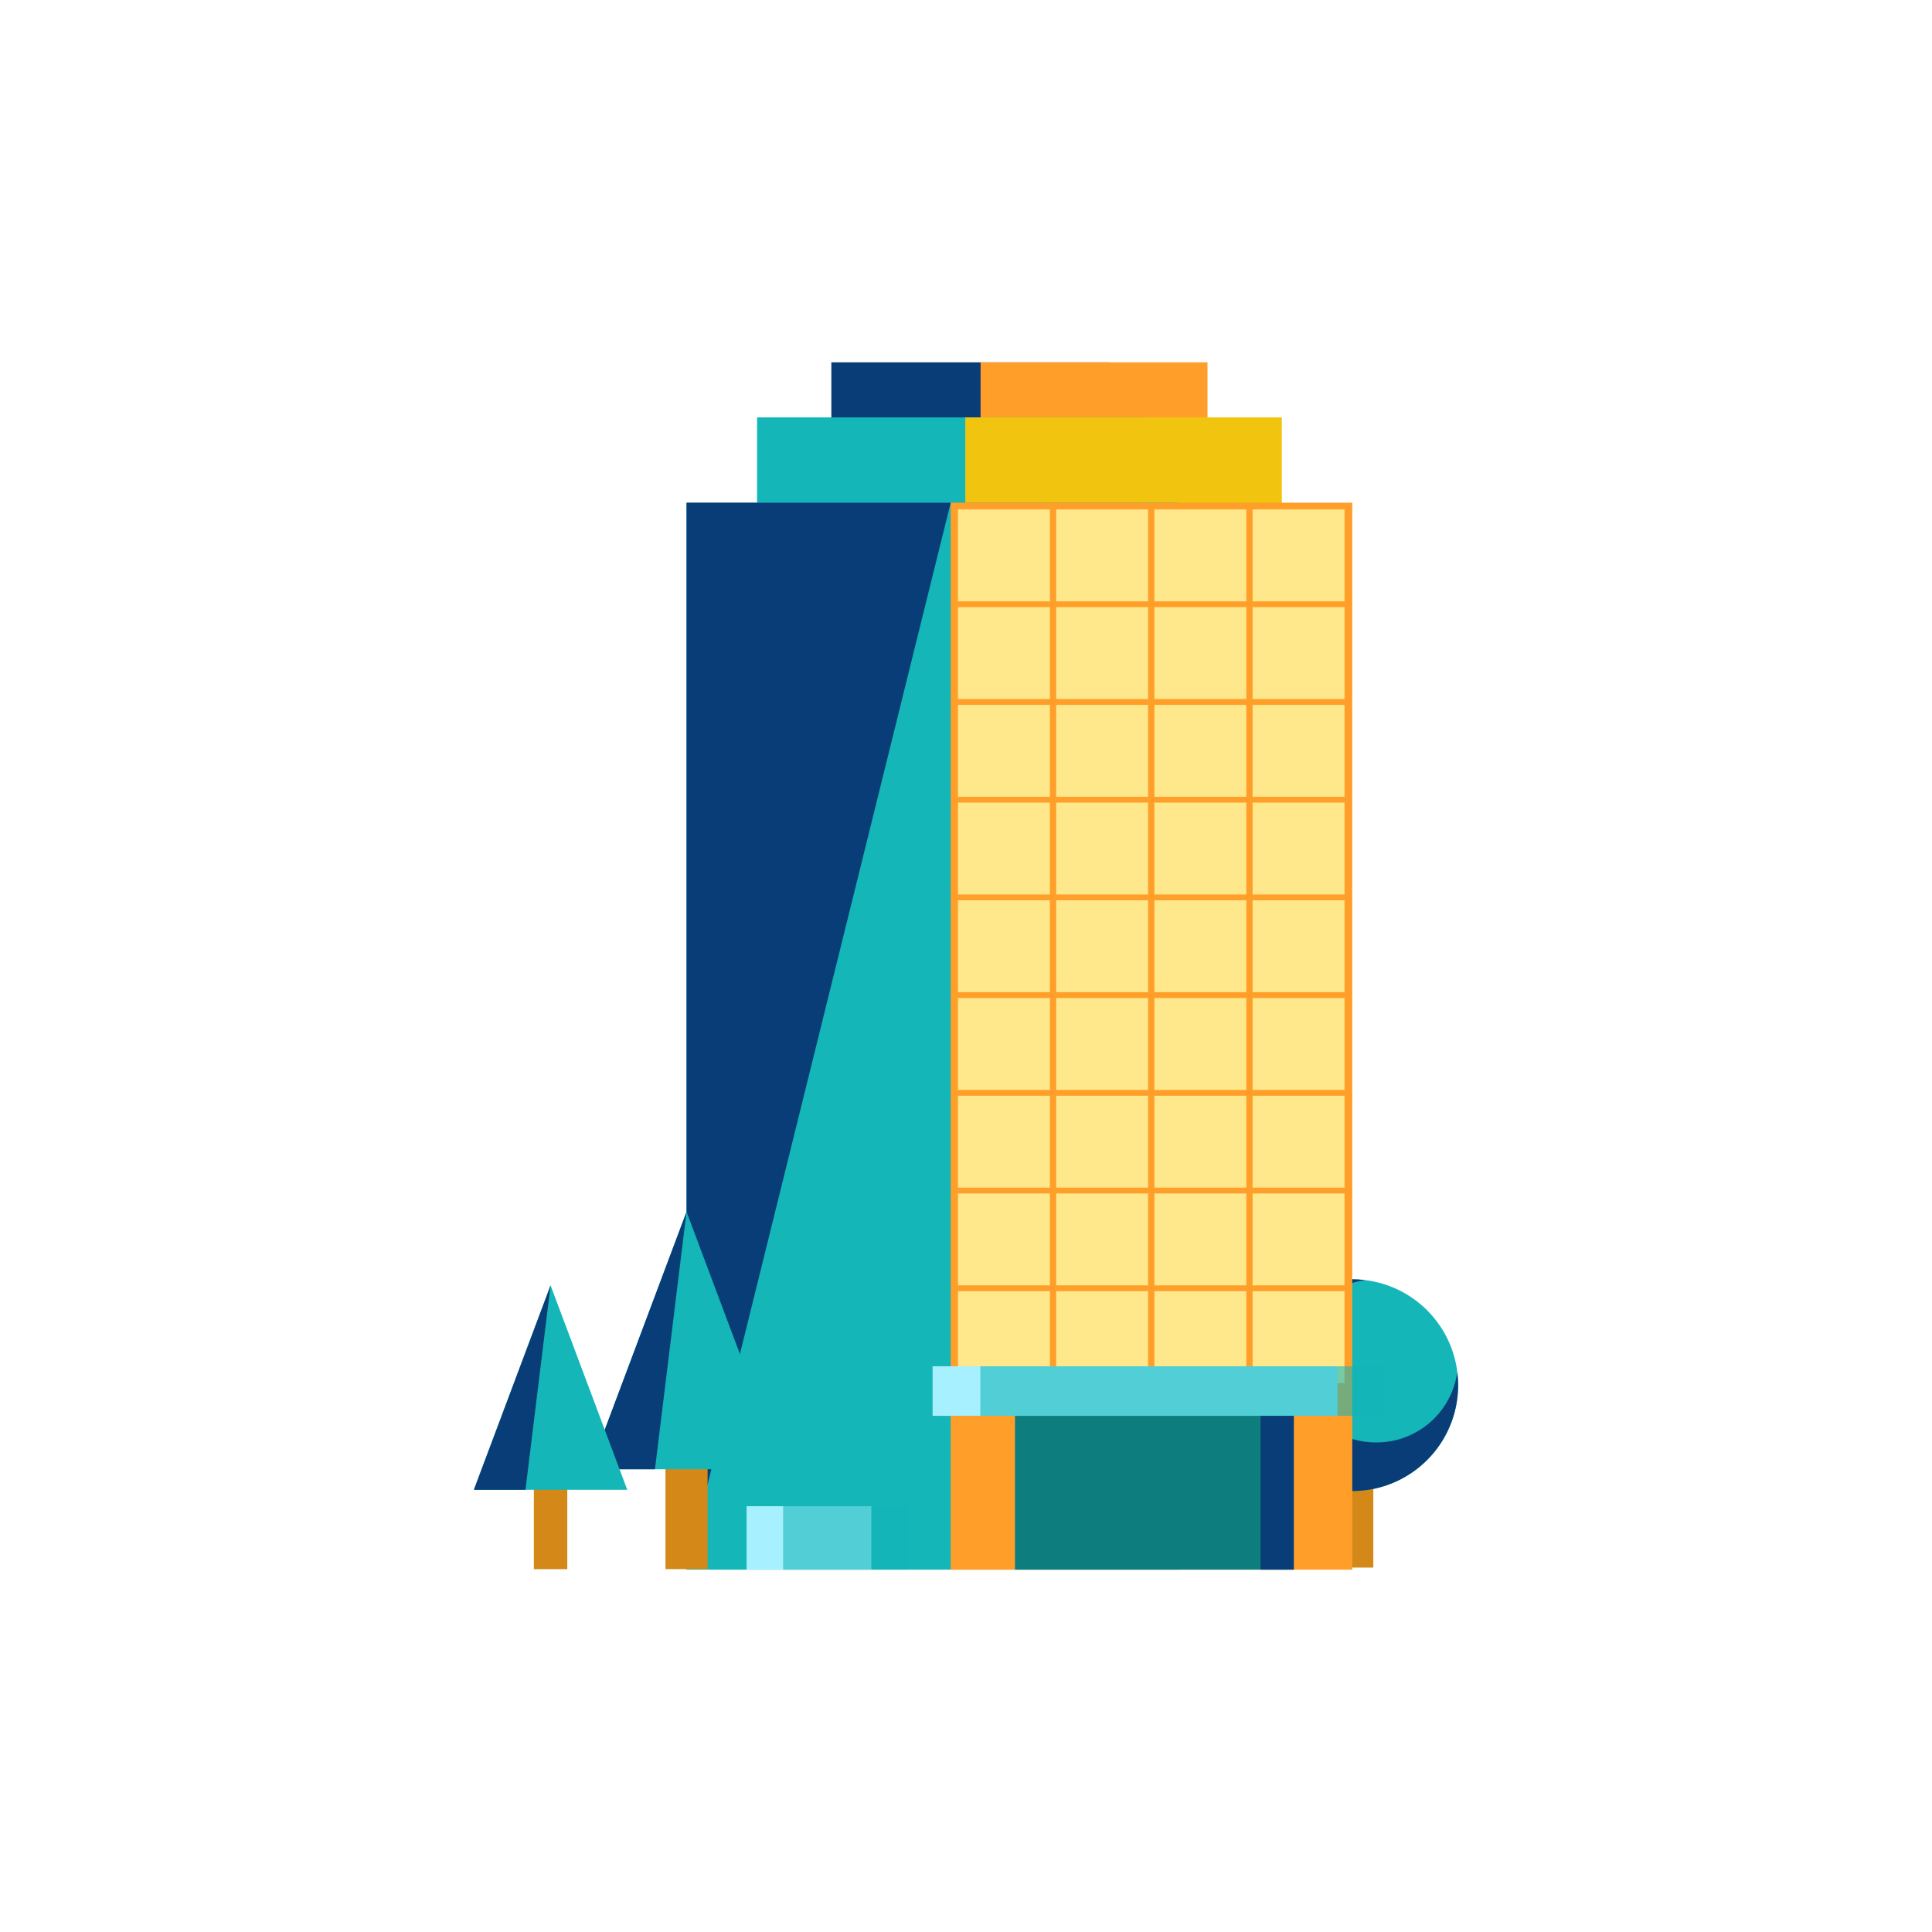 <svg width="40" height="40" viewBox="0 0 40 40" fill="none" xmlns="http://www.w3.org/2000/svg">
<path d="M28.433 29.172H27.561V32.455H28.433V29.172Z" fill="#D48818"/>
<path d="M27.998 30.87C29.208 30.87 30.189 29.889 30.189 28.678C30.189 27.468 29.208 26.487 27.998 26.487C26.788 26.487 25.807 27.468 25.807 28.678C25.807 29.889 26.788 30.87 27.998 30.87Z" fill="#14B6B8"/>
<path d="M28.501 29.864C28.071 29.868 27.656 29.708 27.34 29.416C27.025 29.124 26.832 28.723 26.803 28.294C26.773 27.866 26.907 27.442 27.18 27.109C27.451 26.776 27.84 26.56 28.266 26.504C28.177 26.492 28.087 26.486 27.997 26.486C27.564 26.486 27.14 26.614 26.779 26.855C26.419 27.096 26.138 27.438 25.972 27.839C25.806 28.239 25.762 28.68 25.847 29.105C25.931 29.531 26.14 29.921 26.447 30.228C26.753 30.534 27.144 30.743 27.569 30.828C27.994 30.912 28.435 30.869 28.836 30.703C29.236 30.537 29.579 30.256 29.82 29.895C30.06 29.535 30.189 29.111 30.189 28.677C30.188 28.587 30.182 28.497 30.171 28.408C30.115 28.812 29.915 29.181 29.608 29.449C29.301 29.716 28.908 29.864 28.501 29.864Z" fill="#093D77"/>
<path d="M22.968 7.502H17.212V9.78H22.968V7.502Z" fill="#093D77"/>
<path d="M25 7.502H20.302V9.78H25V7.502Z" fill="#FF9E29"/>
<path d="M23.705 8.642H15.674V11.818H23.705V8.642Z" fill="#14B6B8"/>
<path d="M26.539 8.642H19.985V11.818H26.539V8.642Z" fill="#F1C40F"/>
<path d="M24.402 10.408H14.214V32.498H24.402V10.408Z" fill="#14B6B8"/>
<path d="M14.214 32.498V10.408H19.683L14.214 32.498Z" fill="#093D77"/>
<path d="M27.997 10.408H19.683V32.498H27.997V10.408Z" fill="#FF9E29"/>
<path d="M21.737 10.547H19.834V12.451H21.737V10.547Z" fill="#FFE88C"/>
<path d="M23.77 10.547H21.867V12.451H23.77V10.547Z" fill="#FFE88C"/>
<path d="M25.803 10.547H23.9V12.451H25.803V10.547Z" fill="#FFE88C"/>
<path d="M27.837 10.547H25.934V12.451H27.837V10.547Z" fill="#FFE88C"/>
<path d="M21.737 12.57H19.834V14.473H21.737V12.57Z" fill="#FFE88C"/>
<path d="M23.77 12.57H21.867V14.473H23.77V12.57Z" fill="#FFE88C"/>
<path d="M25.803 12.57H23.9V14.473H25.803V12.57Z" fill="#FFE88C"/>
<path d="M27.837 12.57H25.934V14.473H27.837V12.57Z" fill="#FFE88C"/>
<path d="M21.737 14.594H19.834V16.497H21.737V14.594Z" fill="#FFE88C"/>
<path d="M23.77 14.594H21.867V16.497H23.77V14.594Z" fill="#FFE88C"/>
<path d="M25.803 14.594H23.9V16.497H25.803V14.594Z" fill="#FFE88C"/>
<path d="M27.837 14.594H25.934V16.497H27.837V14.594Z" fill="#FFE88C"/>
<path d="M21.737 16.616H19.834V18.519H21.737V16.616Z" fill="#FFE88C"/>
<path d="M23.77 16.616H21.867V18.519H23.77V16.616Z" fill="#FFE88C"/>
<path d="M25.803 16.616H23.9V18.519H25.803V16.616Z" fill="#FFE88C"/>
<path d="M27.837 16.616H25.934V18.519H27.837V16.616Z" fill="#FFE88C"/>
<path d="M21.737 18.639H19.834V20.542H21.737V18.639Z" fill="#FFE88C"/>
<path d="M23.77 18.639H21.867V20.542H23.77V18.639Z" fill="#FFE88C"/>
<path d="M25.803 18.639H23.9V20.542H25.803V18.639Z" fill="#FFE88C"/>
<path d="M27.837 18.639H25.934V20.542H27.837V18.639Z" fill="#FFE88C"/>
<path d="M21.737 20.663H19.834V22.566H21.737V20.663Z" fill="#FFE88C"/>
<path d="M23.77 20.663H21.867V22.566H23.77V20.663Z" fill="#FFE88C"/>
<path d="M25.803 20.663H23.9V22.566H25.803V20.663Z" fill="#FFE88C"/>
<path d="M27.837 20.663H25.934V22.566H27.837V20.663Z" fill="#FFE88C"/>
<path d="M21.737 22.686H19.834V24.589H21.737V22.686Z" fill="#FFE88C"/>
<path d="M23.77 22.686H21.867V24.589H23.77V22.686Z" fill="#FFE88C"/>
<path d="M25.803 22.686H23.9V24.589H25.803V22.686Z" fill="#FFE88C"/>
<path d="M27.837 22.686H25.934V24.589H27.837V22.686Z" fill="#FFE88C"/>
<path d="M21.737 24.709H19.834V26.612H21.737V24.709Z" fill="#FFE88C"/>
<path d="M23.77 24.709H21.867V26.612H23.77V24.709Z" fill="#FFE88C"/>
<path d="M25.803 24.709H23.9V26.612H25.803V24.709Z" fill="#FFE88C"/>
<path d="M27.837 24.709H25.934V26.612H27.837V24.709Z" fill="#FFE88C"/>
<path d="M21.737 26.732H19.834V28.635H21.737V26.732Z" fill="#FFE88C"/>
<path d="M23.77 26.732H21.867V28.635H23.77V26.732Z" fill="#FFE88C"/>
<path d="M25.803 26.732H23.9V28.635H25.803V26.732Z" fill="#FFE88C"/>
<path d="M27.837 26.732H25.934V28.635H27.837V26.732Z" fill="#FFE88C"/>
<path d="M27.693 28.287H19.308V29.313H27.693V28.287Z" fill="#A7F0FF"/>
<path d="M26.786 29.313H21.014V32.498H26.786V29.313Z" fill="#0E7D7E"/>
<path d="M26.787 29.313H26.098V32.498H26.787V29.313Z" fill="#093D77"/>
<path d="M28.682 28.287H20.297V29.313H28.682V28.287Z" fill="#14B6B8" fill-opacity="0.58"/>
<path d="M14.65 29.204H13.778V32.487H14.65V29.204Z" fill="#D48818"/>
<path d="M14.214 25.088L12.214 30.419H16.214L14.214 25.088Z" fill="#14B6B8"/>
<path d="M14.214 25.088L12.214 30.419H13.56L14.214 25.088Z" fill="#093D77"/>
<path d="M11.745 29.881H11.053V32.488H11.745V29.881Z" fill="#D48818"/>
<path d="M11.399 26.612L9.811 30.845H12.987L11.399 26.612Z" fill="#14B6B8"/>
<path d="M11.399 26.612L9.811 30.845H10.879L11.399 26.612Z" fill="#093D77"/>
<path d="M18.041 31.184H15.457V32.498H18.041V31.184Z" fill="#A7F0FF"/>
<path d="M18.798 31.184H16.214V32.498H18.798V31.184Z" fill="#14B6B8" fill-opacity="0.58"/>
</svg>

